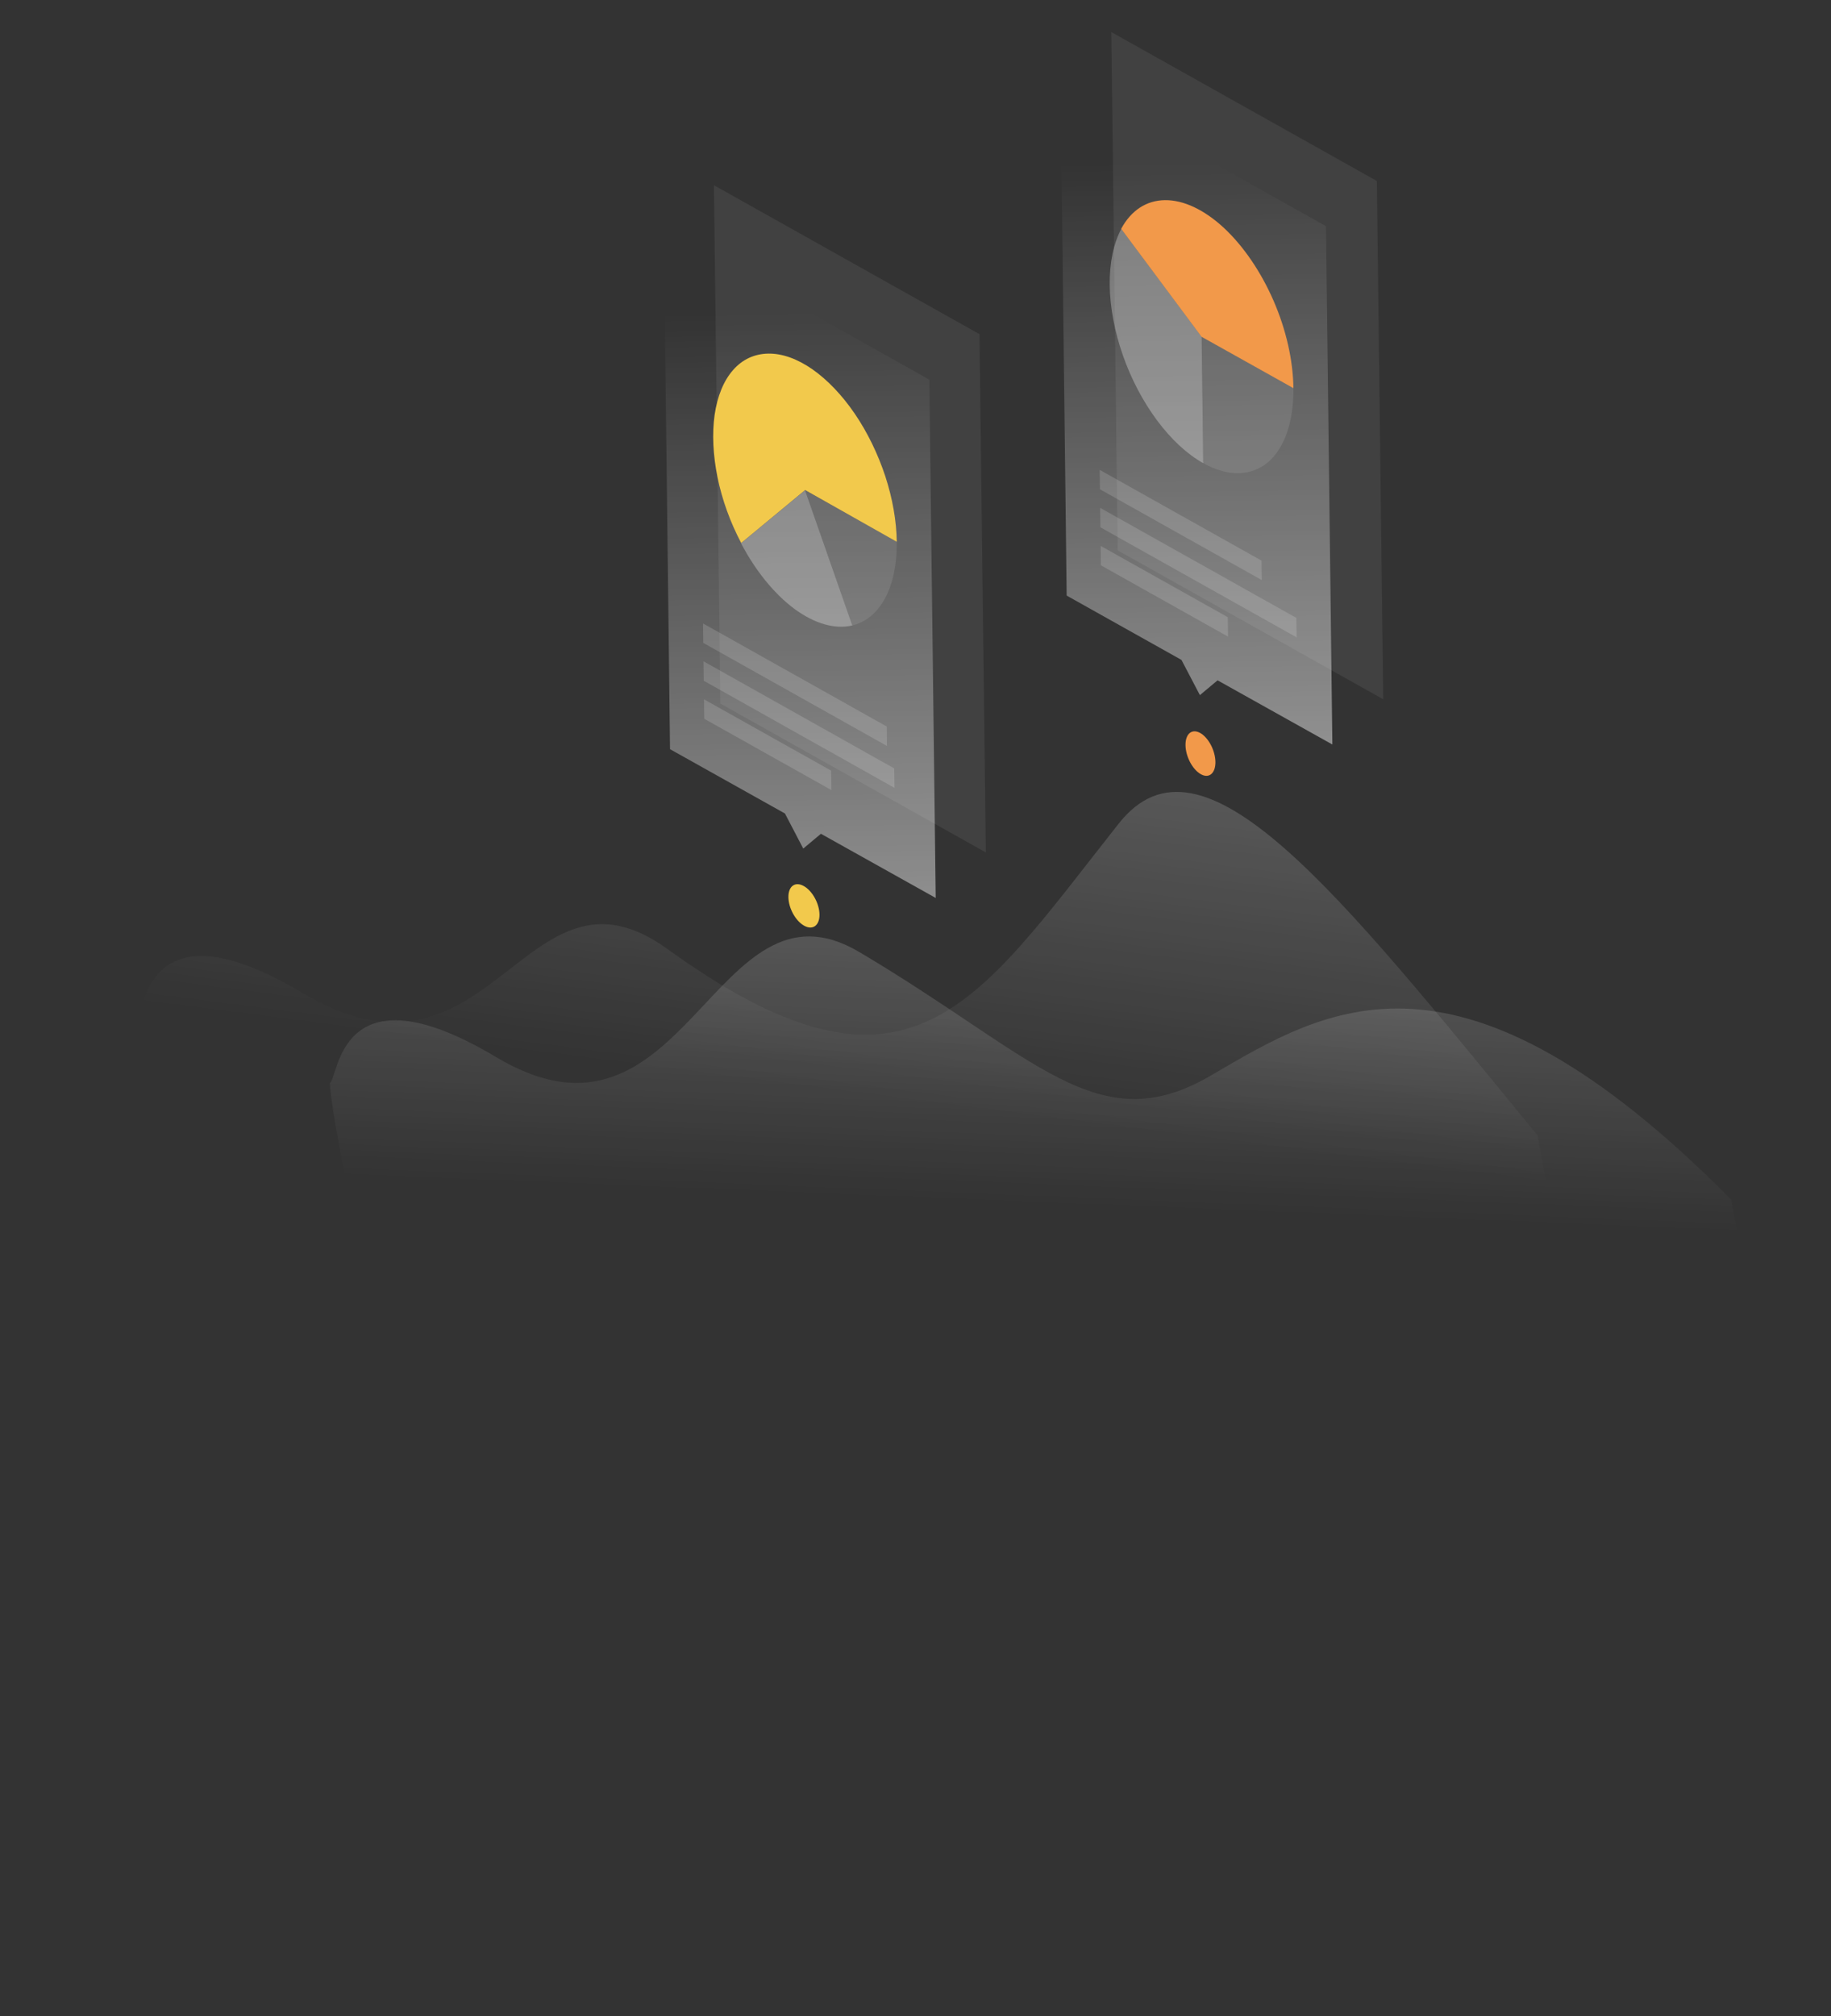 <svg width="714" height="786" viewBox="0 0 714 786" fill="none" xmlns="http://www.w3.org/2000/svg">
<rect x="0" y="0" width="714" height="786" fill="#333333" stroke="none"/>
<path opacity="0.3" d="M117.915 387.101C56.078 350.178 56.493 395.827 53.047 397.123C53.047 397.123 53.37 408.1 61.935 446.802L637.487 654.551L599.579 442.676C521.246 347.08 468.712 279.915 436.241 321.093C379.95 392.336 354.502 437.972 260.223 369.958C204.345 329.649 192.166 431.423 117.915 387.101Z" fill="url(#paint0_linear)"/>
<path opacity="0.3" d="M193.531 412.166C131.694 375.242 132.099 420.837 128.608 422.197C128.608 422.197 128.931 433.174 137.496 471.876L713.048 679.625L675.14 467.751C568.76 360.252 517.186 393.021 472.102 419.365C427.936 445.149 404.133 412.059 335.079 371.165C278.3 337.524 267.782 456.488 193.531 412.166Z" fill="url(#paint1_linear)"/>
<path d="M473.959 297.057C473.904 292.601 471.224 287.564 468.026 285.765C464.773 283.967 462.236 286.059 462.291 290.515C462.346 294.971 465.026 300.008 468.223 301.807C471.422 303.661 474.013 301.513 473.959 297.057Z" fill="#F2994A"/>
<path d="M319.558 356.545C319.506 352.256 316.77 347.276 313.405 345.424C310.04 343.571 307.39 345.498 307.442 349.786C307.495 354.075 310.23 359.055 313.596 360.908C316.905 362.761 319.611 360.834 319.558 356.545Z" fill="#F2C94C"/>
<path opacity="0.07" d="M433.358 12.498L536.909 70.553L539.394 272.632L435.843 214.576L433.358 12.498Z" fill="white"/>
<path opacity="0.5" d="M517.07 88.178L413.519 30.123L415.949 232.202L460.712 257.277L467.9 271.004L474.793 265.237L519.555 290.257L517.07 88.178Z" fill="url(#paint2_linear)"/>
<path opacity="0.1" d="M504.366 151.34C504.445 157.801 503.571 163.717 501.85 168.696C500.128 173.676 497.558 177.607 494.305 180.321C491.051 183.035 487.113 184.42 482.824 184.473C478.536 184.526 473.84 183.191 469.183 180.518L468.577 131.224L504.366 151.34Z" fill="white"/>
<path opacity="0.3" d="M469.184 180.574C462.901 177.03 456.703 171.313 451.208 163.916C445.713 156.518 441.094 147.773 437.86 138.51C434.626 129.246 432.839 119.798 432.733 111.165C432.627 102.531 434.204 94.936 437.254 89.216L468.578 131.28L469.184 180.574Z" fill="white"/>
<path d="M504.366 151.34C504.232 140.479 501.522 128.479 496.592 117.175C491.662 105.872 484.855 95.928 477.247 88.835C469.584 81.743 461.515 77.943 454.274 78.032C447.033 78.121 441.065 82.038 437.198 89.216L468.522 131.281L504.366 151.34Z" fill="#F2994A"/>
<path opacity="0.15" d="M428.827 183.187L491.934 218.566L492.027 226.141L428.92 190.762L428.827 183.187Z" fill="white"/>
<path opacity="0.15" d="M429.009 198.003L505.523 240.905L505.616 248.48L429.103 205.579L429.009 198.003Z" fill="white"/>
<path opacity="0.15" d="M429.192 212.819L478.779 240.621L478.873 248.196L429.285 220.394L429.192 212.819Z" fill="white"/>
<path opacity="0.07" d="M278.403 72.216L381.954 130.272L384.439 332.35L280.888 274.294L278.403 72.216Z" fill="white"/>
<path opacity="0.5" d="M362.396 148.005L258.845 89.949L261.275 292.084L306.094 317.158L313.226 330.83L320.118 325.063L364.881 350.083L362.396 148.005Z" fill="url(#paint3_linear)"/>
<path opacity="0.1" d="M349.692 211.222C349.798 219.856 348.22 227.452 345.171 233.171C342.121 238.891 337.654 242.567 332.267 243.859L313.847 191.107L349.692 211.222Z" fill="white"/>
<path opacity="0.3" d="M332.323 243.858C325.546 245.445 317.663 243.147 309.793 237.394C301.978 231.585 294.625 222.595 288.978 211.802L313.904 191.162L332.323 243.858Z" fill="white"/>
<path d="M349.692 211.222C349.592 203.09 348.035 194.308 345.199 185.596C342.306 176.886 338.248 168.524 333.312 161.287C328.377 154.05 322.677 148.103 316.833 143.997C310.933 139.891 305.058 137.791 299.655 137.858C294.252 137.924 289.488 140.099 285.863 144.266C282.181 148.434 279.748 154.425 278.668 161.736C277.644 169.046 278.025 177.398 279.804 186.122C281.582 194.846 284.754 203.609 289.032 211.69L313.958 191.05L349.692 211.222Z" fill="#F2C94C"/>
<path opacity="0.15" d="M274.154 243.069L345.787 283.245L345.88 290.82L274.247 250.644L274.154 243.069Z" fill="white"/>
<path opacity="0.15" d="M274.335 257.83L348.718 299.587L348.811 307.163L274.429 265.405L274.335 257.83Z" fill="white"/>
<path opacity="0.15" d="M274.518 272.646L324.105 300.447L324.199 308.022L274.611 280.221L274.518 272.646Z" fill="white"/>
<defs>
<linearGradient id="paint0_linear" x1="386.237" y1="207.179" x2="357.57" y2="430.147" gradientUnits="userSpaceOnUse">
<stop stop-color="white"/>
<stop offset="1" stop-color="white" stop-opacity="0"/>
</linearGradient>
<linearGradient id="paint1_linear" x1="431.252" y1="292.899" x2="424.079" y2="470.444" gradientUnits="userSpaceOnUse">
<stop stop-color="white"/>
<stop offset="1" stop-color="white" stop-opacity="0"/>
</linearGradient>
<linearGradient id="paint2_linear" x1="465.318" y1="63.302" x2="468.389" y2="313.034" gradientUnits="userSpaceOnUse">
<stop stop-color="white" stop-opacity="0"/>
<stop offset="1" stop-color="white"/>
</linearGradient>
<linearGradient id="paint3_linear" x1="310.625" y1="121.61" x2="313.785" y2="378.539" gradientUnits="userSpaceOnUse">
<stop stop-color="white" stop-opacity="0"/>
<stop offset="1" stop-color="white"/>
</linearGradient>
</defs>
</svg>
